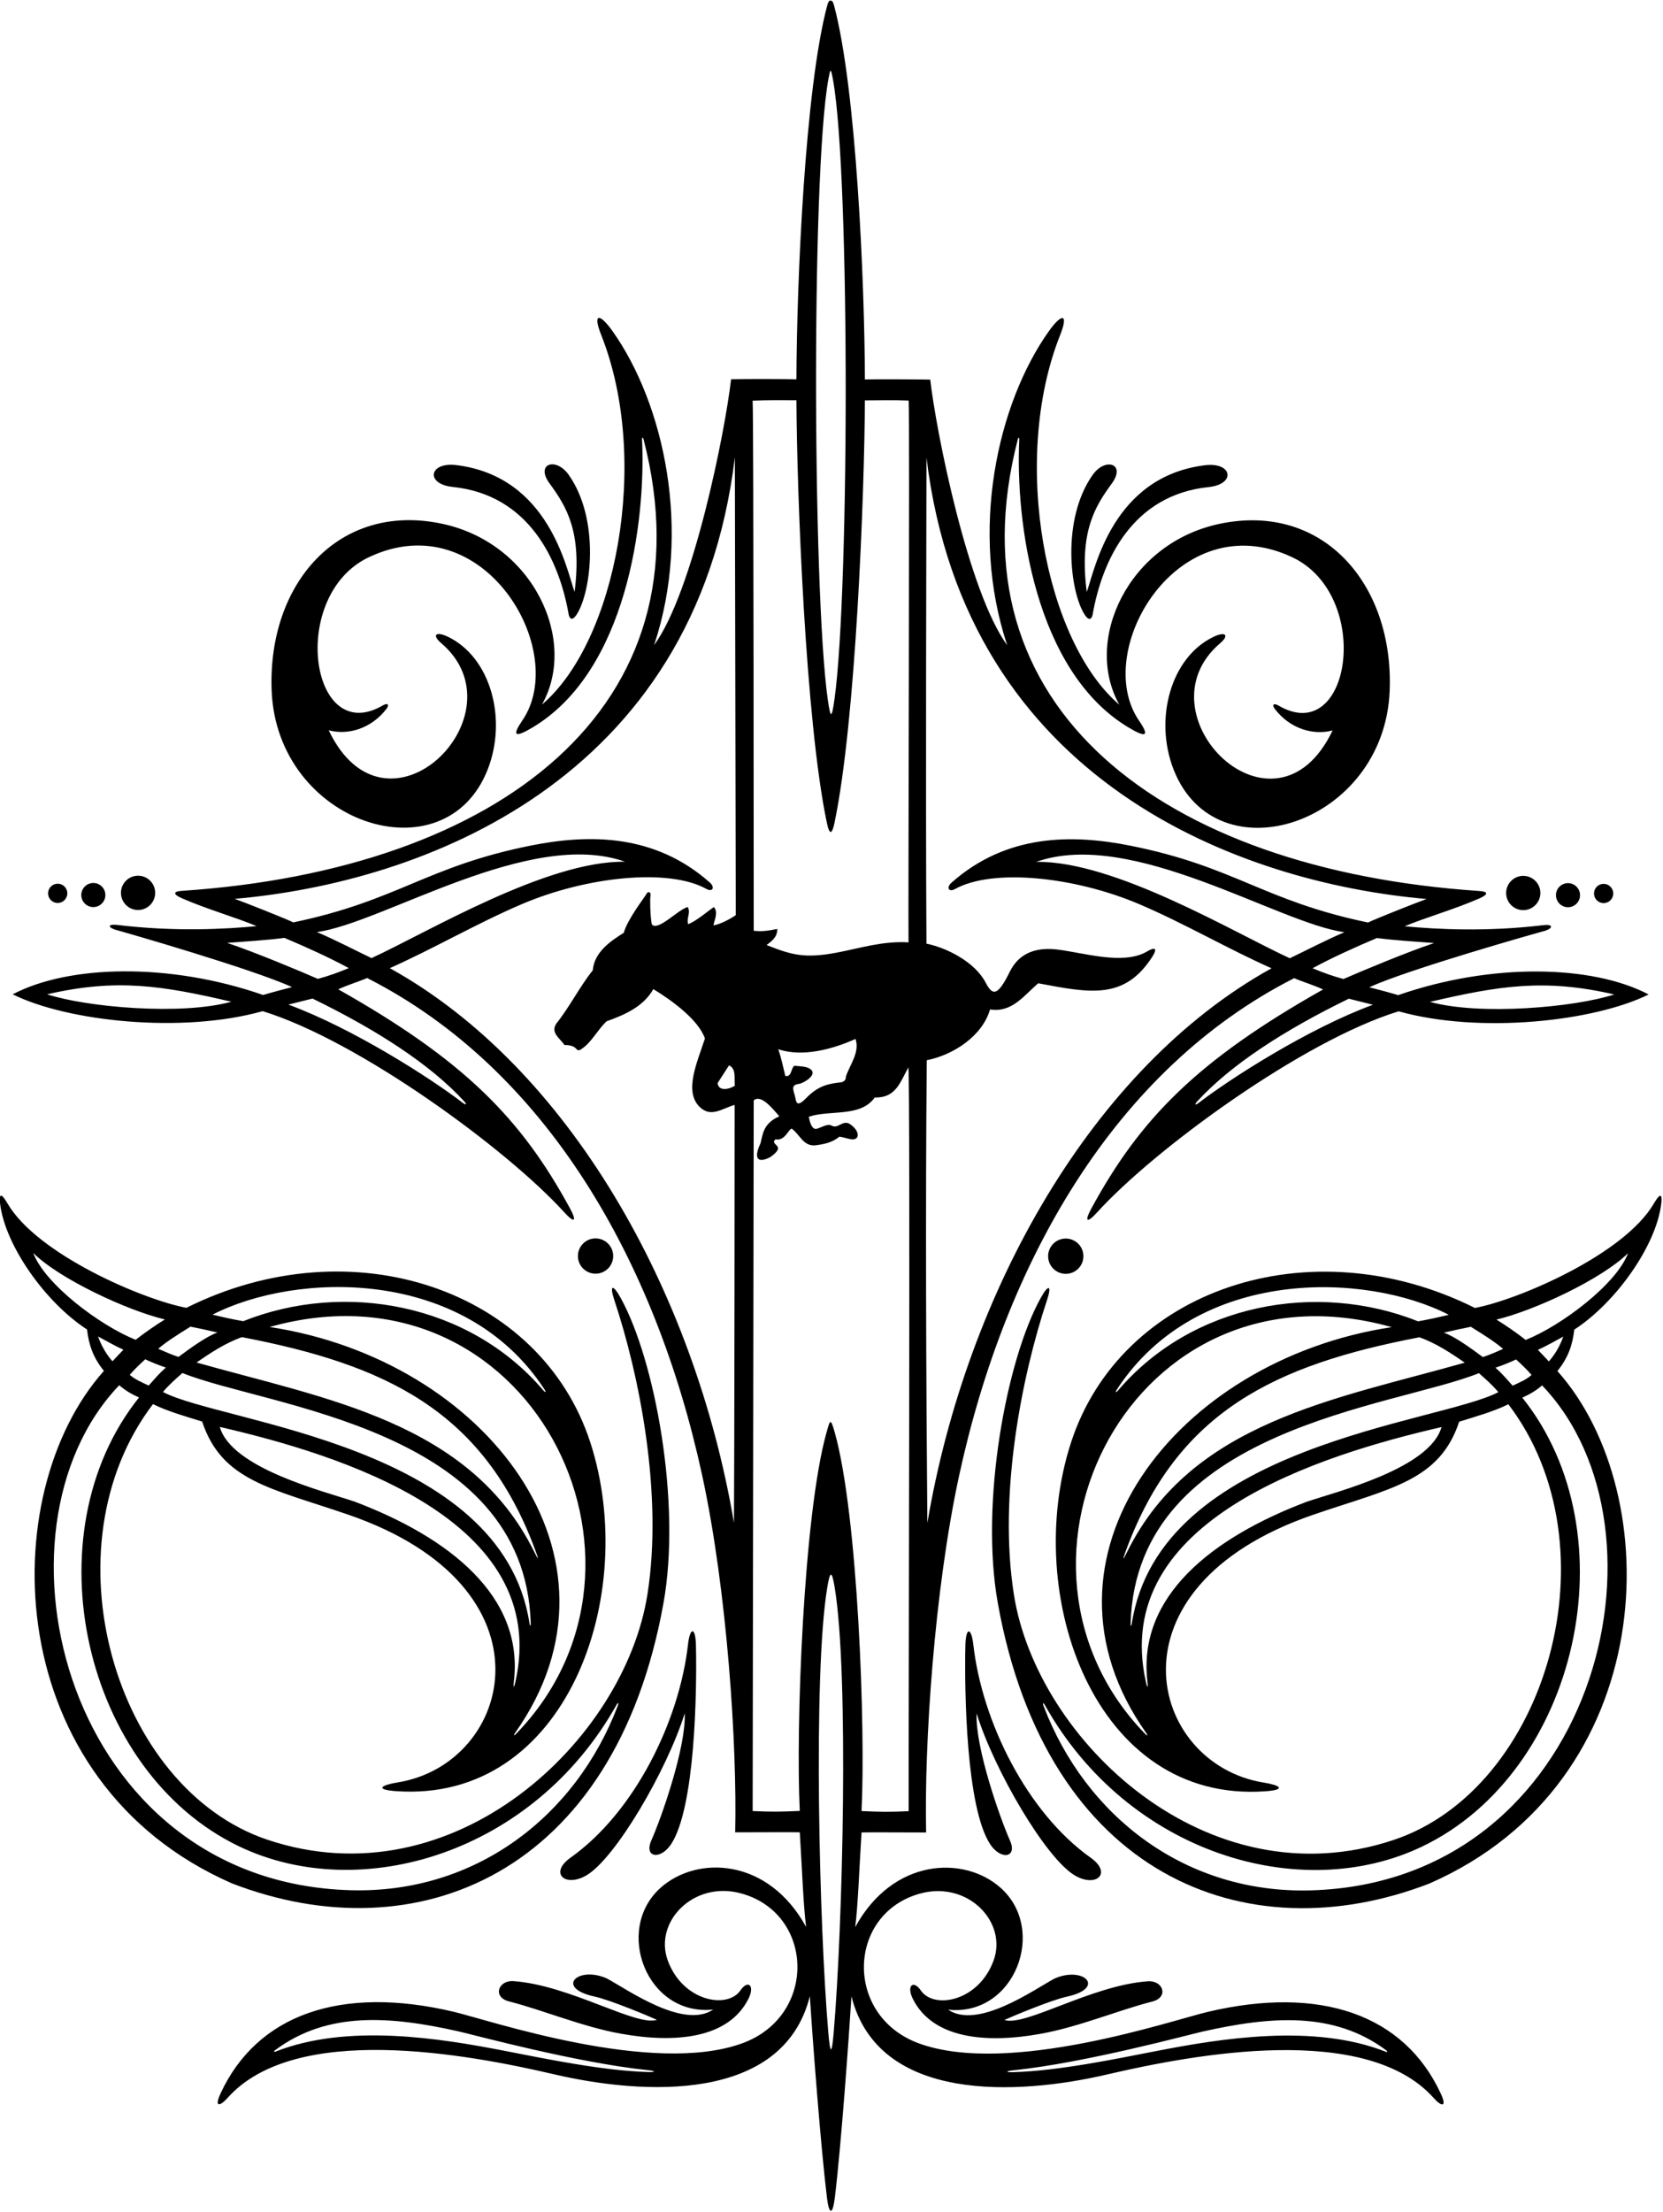 <?xml version="1.0" encoding="UTF-8"?>
<svg xmlns="http://www.w3.org/2000/svg" xmlns:xlink="http://www.w3.org/1999/xlink" width="495pt" height="658pt" viewBox="0 0 495 658" version="1.1">
<g id="surface1">
<path style=" stroke:none;fill-rule:nonzero;fill:rgb(0%,0%,0%);fill-opacity:1;" d="M 325.25 182.699 C 328.094 166.559 337.066 147.23 359.738 144.883 C 367.977 144.027 366.828 137.367 358.637 138.387 C 331.137 141.809 325.938 169.16 323.477 176.102 C 321.172 158.078 326.004 150.578 330.934 143.82 C 335.23 137.934 329.008 135.906 325.223 141.277 C 315.859 154.566 318.484 176.074 322.832 182.793 C 324.27 185.016 325.031 183.938 325.25 182.699 "/>
<path style=" stroke:none;fill-rule:nonzero;fill:rgb(0%,0%,0%);fill-opacity:1;" d="M 494.48 358.02 C 494.832 355.027 494.125 354.812 492.289 357.973 C 483.48 373.117 452.035 386.59 439.02 389.051 C 389.609 364.395 333.477 383.734 318.766 429.156 C 304.098 474.445 325.754 536.48 376.691 532.809 C 383.008 532.352 381.039 531.004 376.152 530.223 C 341.859 524.727 327.898 472.18 390.914 450.551 C 413.844 442.684 428.457 440.594 434.332 422.883 C 439.453 421.285 444.637 419.84 448.965 417.691 C 481.305 460.141 460.457 532.012 414.879 547.27 C 359.348 565.863 308.625 517.742 301.785 474.27 C 297.078 444.355 304.23 408.98 311.656 386.695 C 313.098 382.371 312.172 381.754 309.773 386.074 C 299.547 404.508 291.648 447.027 297.008 476.867 C 311.559 557.836 370.703 581.379 425.422 560.27 C 494.453 530.09 496.379 444.562 463.57 407.809 C 466.75 403.879 468.062 400.152 468.594 395.496 C 481.047 387.422 493.039 370.383 494.48 358.02 Z M 484.605 372.742 C 481.125 382.02 464.754 394.32 454.125 398.562 C 451.316 396.352 447.816 393.973 445.422 392.508 C 456.691 389.832 476.824 380.453 484.605 372.742 Z M 447.395 401.23 C 445.148 402.23 443.285 403.027 441.375 403.66 C 437.898 401.066 432.887 397.445 429.758 396.398 C 432.289 395.785 435.914 395.02 437.797 394.652 C 442.23 397.391 445.316 399.402 447.395 401.23 Z M 435.988 405.324 C 397.613 416.188 354.684 422.93 335.523 461.551 C 334.121 464.383 334.059 464.129 335.164 461.152 C 350.562 419.574 379.801 405.957 422.477 397.773 C 427.348 399.473 432.004 402.547 435.988 405.324 Z M 332.512 413.195 C 356.531 376.625 406.66 378.457 431.234 391.082 C 427.941 391.875 424.887 392.559 422.094 393.023 C 391.961 381.027 354.875 387.766 332.84 413.535 C 332.07 414.434 331.852 414.199 332.512 413.195 Z M 340.926 515.82 C 291.238 464.754 337.188 373.125 414.246 394.754 C 350.02 404.492 304.262 463.332 341.172 515.473 C 341.688 516.199 341.523 516.434 340.926 515.82 Z M 388.945 446.695 C 361.031 457.266 338.438 474.691 341.555 500.305 C 341.77 502.059 341.516 502.184 341.129 500.492 C 330.066 451.875 393.727 432.637 429.078 424.477 C 425.574 436.824 398.09 443.602 388.945 446.695 Z M 336.887 482.93 C 336.734 483.91 336.5 483.801 336.531 482.766 C 338.332 424.641 415.133 418.609 440.203 408.438 C 442.242 410.262 444.254 411.961 445.984 414.09 C 428.371 423.387 345.074 429.668 336.887 482.93 Z M 445.133 406.824 C 447.477 406.027 449.543 405.184 451.262 404.363 C 452.723 405.699 454.277 407.125 455.879 408.984 C 454.199 410.445 452.398 411.141 450.25 412.172 C 448.234 409.926 446.984 408.434 445.133 406.824 Z M 390.113 562.285 C 352.996 563.312 323.184 540.395 310.641 507.484 C 310.273 506.512 310.516 506.297 310.996 507.152 C 335.727 551.266 387.059 566.574 423.277 549.266 C 469.758 527.051 485.641 456.332 453.121 415.723 C 455.145 414.816 457.191 413.688 459.004 412.078 C 500.453 455.328 475.039 559.938 390.113 562.285 Z M 461.02 404.953 C 459.957 403.824 458.953 402.727 457.77 401.516 C 460.309 400.363 462.676 398.988 465.32 397.574 C 464.137 400.844 462.551 403.227 461.02 404.953 "/>
<path style=" stroke:none;fill-rule:nonzero;fill:rgb(0%,0%,0%);fill-opacity:1;" d="M 319.996 557.887 C 326.336 561.551 331.117 557.164 324.652 552.578 C 305.621 539.078 292.297 512.027 289.707 489.137 C 289.129 484.031 287.477 483.797 287.348 489.469 C 287.047 502.922 287.555 537.734 294.754 548.605 C 297.902 553.359 302.93 552.605 300.605 547.414 C 297.672 540.859 290.246 519.727 290.691 509.664 C 295.949 526.547 311.332 552.879 319.996 557.887 "/>
<path style=" stroke:none;fill-rule:nonzero;fill:rgb(0%,0%,0%);fill-opacity:1;" d="M 311.98 373.652 C 311.98 376.551 314.328 378.902 317.23 378.902 C 320.129 378.902 322.48 376.551 322.48 373.652 C 322.48 370.754 320.129 368.402 317.23 368.402 C 314.328 368.402 311.98 370.754 311.98 373.652 "/>
<path style=" stroke:none;fill-rule:nonzero;fill:rgb(0%,0%,0%);fill-opacity:1;" d="M 453.402 270.719 C 456.219 270.719 458.5 268.434 458.5 265.621 C 458.5 262.805 456.219 260.523 453.402 260.523 C 450.59 260.523 448.309 262.805 448.309 265.621 C 448.309 268.434 450.59 270.719 453.402 270.719 "/>
<path style=" stroke:none;fill-rule:nonzero;fill:rgb(0%,0%,0%);fill-opacity:1;" d="M 466.723 269.852 C 468.699 269.852 470.305 268.246 470.305 266.266 C 470.305 264.289 468.699 262.684 466.723 262.684 C 464.742 262.684 463.137 264.289 463.137 266.266 C 463.137 268.246 464.742 269.852 466.723 269.852 "/>
<path style=" stroke:none;fill-rule:nonzero;fill:rgb(0%,0%,0%);fill-opacity:1;" d="M 477.324 268.629 C 478.906 268.629 480.191 267.348 480.191 265.766 C 480.191 264.184 478.906 262.898 477.324 262.898 C 475.742 262.898 474.461 264.184 474.461 265.766 C 474.461 267.348 475.742 268.629 477.324 268.629 "/>
<path style=" stroke:none;fill-rule:nonzero;fill:rgb(0%,0%,0%);fill-opacity:1;" d="M 359.52 598.422 C 348.734 600.965 300.289 617.539 273.562 607.816 C 251.109 599.648 252.117 569.121 273.965 563.211 C 288.105 559.391 299.914 571.719 295.746 583.152 C 291.305 595.332 278.016 597.754 274.102 592.078 C 271.82 588.766 269.758 590.645 271.711 594.555 C 277.598 606.348 293.309 607.93 309.816 604.938 C 321.25 602.867 332.723 597.977 342.984 595.355 C 347.98 594.082 346.215 589.004 341.664 589.328 C 324.883 590.508 305.156 602.898 298.969 600.836 C 300.832 599.973 312.723 594.957 317.52 593.914 C 329.453 591.324 322.473 584.645 313.805 588.559 C 307.664 591.879 291.023 603.738 282.211 597.777 C 302.004 599.883 311.875 573.969 297.809 561.5 C 286.969 551.895 265.848 552.605 254.559 573.207 C 255.406 566.488 255.723 556.5 256.441 545.055 C 258.988 544.996 268.578 545.055 275.668 545.066 C 275.078 519.086 278.055 473.16 285.508 438.824 C 299.305 375.258 331.809 318.082 385.219 290.953 C 387.77 292.062 390.617 292.855 393.824 294.309 C 356.332 315.445 339.426 332.707 324.91 359.34 C 322.668 363.453 323.477 364.02 326.594 360.586 C 343.602 341.859 387.699 309.586 416.316 300.812 C 440.453 307.594 474.562 303.824 490.723 295.801 C 473.898 286.977 443.973 286.34 416.176 296 C 413.98 295.336 409.961 294.254 407.562 293.656 C 419.309 288.297 456.73 277.711 460.062 276.812 C 462.438 275.961 462.148 274.816 459.359 275.188 C 442.352 277.234 427.301 276.402 418.105 275.516 C 424.113 272.98 432.707 270.566 440.355 267.23 C 443.066 266.047 443.086 265.145 440.09 265.008 C 346.242 258.652 282.305 210.535 302.938 130.738 C 303.129 130.012 303.43 130.035 303.391 130.809 C 302.227 154.891 307.887 199.676 335.988 216.43 C 341.316 219.605 342.145 218.898 339.039 214.363 C 324.789 193.586 350.648 149.715 384.664 165.762 C 408.723 177.109 402.164 222.496 380.559 209.871 C 379.07 209 378.52 209.656 379.484 210.91 C 383.984 216.758 390.887 218.816 396.656 217.262 C 379.445 253.371 338.387 212.473 363.18 191.328 C 366.016 188.91 364.754 187.75 361.266 189.402 C 348.477 195.461 343.441 213.852 349.328 228.898 C 362.02 261.355 412.125 245.242 413.645 205.406 C 414.855 173.711 393.785 149.371 363.074 155.797 C 335.812 161.496 322.383 190.504 333.184 209.617 C 311.141 190.926 300.742 136.953 315.535 99.719 C 318.172 93.074 316.016 93.141 312.172 98.547 C 296.93 120.016 288.434 157.816 299.801 191.926 C 288.168 176.051 278.629 128.312 276.891 112.91 C 271.988 112.812 260.242 112.777 257.441 112.863 C 257.359 84.188 254.887 26.188 248.238 1.547 C 247.965 0.586 247.672 0.133 247.363 0.223 L 247.137 0.18 C 246.828 0.09 246.539 0.543 246.262 1.504 C 239.613 26.148 237.141 84.145 237.059 112.824 C 234.258 112.734 222.512 112.703 217.609 112.801 C 215.871 128.203 206.332 176.008 194.699 191.887 C 206.066 157.777 197.57 119.973 182.328 98.504 C 178.484 93.098 176.328 93.031 178.965 99.676 C 193.758 136.914 183.359 190.887 161.316 209.574 C 172.117 190.461 158.688 161.457 131.426 155.754 C 100.715 149.332 79.645 173.672 80.855 205.363 C 82.375 245.199 132.48 261.312 145.172 228.855 C 151.059 213.809 146.023 195.414 133.234 189.359 C 129.746 187.711 128.484 188.867 131.32 191.289 C 156.113 212.43 115.055 253.328 97.844 217.223 C 103.613 218.773 110.516 216.719 115.016 210.867 C 115.98 209.613 115.43 208.957 113.941 209.828 C 92.336 222.453 85.777 177.066 109.836 165.719 C 143.852 149.672 169.711 193.543 155.461 214.324 C 152.355 218.855 153.184 219.562 158.512 216.387 C 186.613 199.633 192.273 154.852 191.109 130.77 C 191.07 129.992 191.371 129.969 191.562 130.695 C 212.195 210.492 148.258 258.613 54.41 264.965 C 51.414 265.102 51.43 266.004 54.145 267.188 C 61.793 270.523 70.387 272.938 76.395 275.477 C 67.199 276.359 52.152 277.191 35.141 275.145 C 32.348 274.773 31.781 275.645 34.152 276.492 C 37.488 277.391 75.191 288.254 86.934 293.613 C 84.543 294.211 80.52 295.293 78.324 295.957 C 50.527 286.297 20.602 286.934 3.777 295.758 C 19.938 303.781 54.043 307.551 78.184 300.77 C 106.801 309.547 150.898 341.82 167.906 360.543 C 171.023 363.977 171.832 363.41 169.59 359.297 C 155.074 332.664 138.168 315.406 100.676 294.266 C 103.883 292.812 106.73 292.02 109.281 290.91 C 162.691 318.039 195.195 375.215 208.992 438.781 C 216.445 473.117 219.422 519.043 218.832 545.023 C 225.922 545.012 235.512 544.957 238.059 545.012 C 238.777 556.461 239.094 566.445 239.941 573.164 C 228.652 552.562 207.531 551.852 196.691 561.457 C 182.625 573.926 192.496 599.84 212.289 597.734 C 203.477 603.699 186.836 591.84 180.695 588.516 C 172.027 584.602 165.047 591.281 176.98 593.875 C 181.777 594.914 193.668 599.93 195.531 600.793 C 189.344 602.855 169.617 590.469 152.836 589.285 C 148.285 588.965 146.52 594.039 151.516 595.316 C 161.777 597.934 173.25 602.828 184.684 604.898 C 201.191 607.887 216.902 606.305 222.789 594.512 C 224.742 590.602 222.68 588.723 220.398 592.035 C 216.484 597.715 203.195 595.289 198.754 583.113 C 194.586 571.676 206.395 559.348 220.535 563.172 C 242.383 569.078 243.391 599.605 220.938 607.773 C 194.211 617.496 145.766 600.926 134.98 598.383 C 101.461 590.477 76.551 599.188 65.656 622.676 C 63.637 627.031 65.57 626.457 67.688 624.074 C 87.805 601.438 138.863 610.926 164.957 617.004 C 191.344 623.152 233.086 625.633 241.059 593.746 C 241.844 606.406 244.336 639.008 246.148 653.707 C 246.785 658.875 247.848 658.91 248.484 653.75 C 250.297 639.051 252.656 606.449 253.441 593.785 C 261.414 625.676 303.156 623.195 329.543 617.047 C 355.637 610.969 406.695 601.48 426.812 624.117 C 428.93 626.5 430.863 627.07 428.844 622.715 C 417.949 599.23 393.039 590.52 359.52 598.422 Z M 480.48 295.801 C 468.598 299.656 440.5 302.117 425.633 298.004 C 446.105 293.246 459.691 290.992 480.48 295.801 Z M 383.918 285.031 C 367.414 277.461 331.723 255.965 308.445 256.367 C 336.824 246.273 380.465 274.621 400.164 277.281 C 394.629 279.656 389.305 282.438 383.918 285.031 Z M 408.66 298.859 C 389.5 305.91 366.43 320.652 356.828 328.031 C 355.637 328.953 355.531 328.496 356.41 327.543 C 366.453 316.66 382.16 306.465 401.48 297.062 C 403.875 297.66 405.734 298.145 408.66 298.859 Z M 426.883 280.504 C 418.543 283.285 404.738 289.086 399.883 291.211 C 396.555 290.285 394.066 289.414 390.691 288.004 C 396.508 284.844 403.52 281.676 409.84 279.016 C 415.488 279.746 421.031 280.039 426.883 280.504 Z M 275.766 136.066 C 287.477 232.891 369.492 262.594 424.621 267.406 C 422.16 268.27 409.656 273.207 407.195 274.402 C 375.887 267.883 367.613 257.758 336.422 251.539 C 319.137 248.098 299.613 248.023 283.215 262.551 C 281.617 263.965 282.375 265.492 284.246 264.449 C 295.438 258.223 319.891 260.727 339.258 269.008 C 352.637 274.73 365.32 282.156 378.473 288.02 C 325.25 317.465 287.715 384.086 276.031 453 C 275.664 409.117 275.441 359.574 275.859 315.352 C 283.84 313.82 292.484 308.035 294.68 300.254 C 301.266 301.32 304.855 296 309.047 292.477 C 324.523 295.402 334.66 297.426 342.895 284.723 C 344.895 281.633 343.445 281.77 341.195 283.148 C 334.141 287.09 322.535 283.379 314.73 282.438 C 309.047 281.75 303.535 283.02 300.57 289.035 C 297.016 296.254 295.484 296.336 293.395 292.301 C 290.133 286.008 281.57 281.852 275.762 280.688 C 275.477 233.887 275.754 159.074 275.766 136.066 Z M 14.02 295.758 C 34.809 290.949 48.395 293.203 68.867 297.961 C 54 302.074 25.902 299.613 14.02 295.758 Z M 192.672 616.32 C 179.297 615.879 163.078 612.52 150.277 610.031 C 131.012 606.281 103.426 601.789 82.004 610.25 C 81.527 610.441 81.418 610.18 81.836 609.867 C 97.504 598.148 116.25 599.691 136.559 604.246 C 140.41 605.109 171.742 613.594 192.676 615.738 C 195.355 616.016 195.277 616.41 192.672 616.32 Z M 247.098 21.113 L 247.402 21.152 C 253.035 43.121 252.961 175.688 248.371 208.102 C 247.562 213.824 247.219 213.832 246.406 208.168 C 241.777 175.949 241.461 43.105 247.098 21.113 Z M 138.09 327.5 C 138.969 328.453 138.863 328.91 137.672 327.988 C 128.07 320.609 105 305.867 85.84 298.816 C 88.766 298.102 90.625 297.621 93.02 297.02 C 112.34 306.422 128.047 316.617 138.09 327.5 Z M 94.617 291.168 C 89.762 289.039 75.957 283.242 67.617 280.461 C 73.469 279.996 79.012 279.703 84.664 278.973 C 90.98 281.633 97.992 284.801 103.809 287.961 C 100.434 289.371 97.949 290.242 94.617 291.168 Z M 94.332 277.238 C 114.035 274.578 157.676 246.23 186.055 256.324 C 162.777 255.926 127.086 277.418 110.582 284.988 C 105.195 282.398 99.871 279.613 94.332 277.238 Z M 218.738 322.934 C 216.559 324.309 213.719 324.41 213.617 322.133 C 214.746 320.406 215.879 318.609 217.008 316.879 C 219.27 318.012 218.473 320.805 218.738 322.934 Z M 212.355 275.25 C 212.621 273.656 213.883 271.395 212.488 269.797 C 209.918 271.578 207.699 273.656 204.84 274.918 C 204.242 273.039 205.703 271.527 204.707 269.797 C 201.809 270.523 195.762 277.195 194 274.918 C 193.52 272.293 193.445 267.387 193.605 266.641 C 193.906 265.25 192.828 264.867 192.262 266.148 C 192.039 266.656 186.617 273.656 185.688 277.445 C 181.895 279.84 176.91 283.098 176.441 288.617 C 172.586 293.406 169.461 299.656 165.605 304.445 C 163.742 307.238 166.75 308.867 167.996 310.828 C 172.32 310.863 171.156 313.023 172.785 312.227 C 176.109 310.164 177.773 306.371 180.566 303.781 C 186.152 301.785 191.605 299.324 194.465 294.203 C 200.25 297.73 207.898 303.383 209.828 308.898 C 207.574 315.867 203.496 324.574 208.234 329.23 C 211.605 332.547 214.883 329.734 218.672 328.652 C 218.699 331.578 218.594 438.074 218.469 452.961 C 206.785 384.043 169.25 317.422 116.027 287.977 C 129.18 282.113 141.863 274.691 155.242 268.969 C 174.609 260.684 199.062 258.18 210.254 264.406 C 212.125 265.449 212.883 263.922 211.285 262.508 C 194.887 247.98 175.363 248.055 158.078 251.496 C 126.887 257.715 118.613 267.84 87.305 274.363 C 84.844 273.164 72.34 268.227 69.879 267.363 C 125.008 262.551 207.023 232.848 218.734 136.023 C 218.742 145.535 219 269.926 219.004 272.211 C 217.176 273.457 214.414 274.918 212.355 275.25 Z M 237.059 119.051 C 237.191 146.484 239.734 214.547 246.137 244.832 C 246.977 248.809 247.742 247.801 248.363 244.875 C 254.766 214.59 257.309 146.527 257.441 119.094 C 262.098 119.094 265.355 118.945 270.477 119.145 C 270.809 123.203 270.293 275.316 270.426 280.305 C 262.629 279.848 256.039 282.051 248.98 283.371 C 239.566 285.137 235.746 284.098 228.18 281.105 C 229.676 279.941 231.371 278.844 231.371 276.316 C 228.43 276.863 227.074 277.129 224.348 276.863 C 224.324 273.527 224.355 122.969 224.023 119.172 C 229.145 118.973 232.402 119.051 237.059 119.051 Z M 241.23 318.012 C 240.098 317.16 238.027 317.172 236.426 317.012 C 235.297 317.945 235.746 320.34 233.766 320.07 C 233.051 317.27 232.57 314.621 231.641 312.094 C 238.953 314.555 247.996 312.027 254.648 309.031 C 255.977 313.023 252.984 316.613 251.789 320.203 C 251.789 321.453 251.047 321.852 250.059 321.965 C 246.48 322.371 243.559 322.969 240.027 326.559 C 237.32 329.367 237.031 327.988 236.809 326.84 C 236.324 324.336 235.039 322.742 237.898 322.379 C 239.039 322.234 243.527 319.723 241.23 318.012 Z M 248.141 604.695 C 247.578 611.27 247.113 611.152 246.547 604.527 C 243.832 572.688 242 498.438 246.191 472.48 C 247.055 467.133 247.59 467.004 248.445 472.164 C 252.695 497.82 250.875 572.773 248.141 604.695 Z M 248.48 426.129 C 247.199 421.578 247.078 422.324 246.02 426.086 C 239.156 450.469 236.828 513.992 238.059 538.652 C 232.203 538.918 229.883 538.957 224.031 538.691 C 224.062 527.406 224.328 328.16 224.348 327.32 C 226.551 325.328 230.164 330 231.973 332.043 C 227.184 334.137 227.051 337.363 226.387 340.023 C 224.191 344.695 225.559 346.086 229.262 344.195 C 232.574 341.828 231.566 341.141 230.918 340.465 C 230.445 339.98 230.035 339.562 230.84 338.891 C 233.586 339.457 234.633 336.02 235.629 335.699 C 238.156 337.496 239.02 340.887 242.547 340.688 C 245.055 340.371 247.598 339.957 249.859 338.094 C 251.047 338.273 252.074 338.641 253.188 338.855 C 255.867 339.371 256.277 336.555 252.918 334.305 C 250.723 333.039 249.461 335.965 247.465 334.77 C 246.293 334.184 244.512 335.355 243.152 335.742 C 241.672 336.168 241.012 333.754 240.75 332.176 C 247 330.047 256.109 332.441 260.367 326.457 C 266.684 326.59 267.859 322.012 270.387 317.492 C 270.988 322.41 270.402 513.398 270.469 538.734 C 264.617 539 262.297 538.961 256.441 538.695 C 257.672 514.035 255.344 450.512 248.48 426.129 Z M 412.496 610.293 C 391.074 601.832 363.488 606.324 344.223 610.07 C 331.422 612.562 315.203 615.918 301.828 616.363 C 299.223 616.449 299.145 616.055 301.824 615.781 C 322.758 613.637 354.09 605.152 357.941 604.289 C 378.25 599.734 396.996 598.191 412.664 609.906 C 413.082 610.223 412.973 610.48 412.496 610.293 "/>
<path style=" stroke:none;fill-rule:nonzero;fill:rgb(0%,0%,0%);fill-opacity:1;" d="M 134.762 144.84 C 157.434 147.188 166.406 166.52 169.25 182.656 C 169.469 183.895 170.23 184.973 171.668 182.754 C 176.016 176.035 178.641 154.523 169.277 141.234 C 165.492 135.863 159.27 137.891 163.566 143.777 C 168.496 150.535 173.328 158.035 171.023 176.059 C 168.562 169.121 163.363 141.766 135.863 138.344 C 127.672 137.324 126.523 143.984 134.762 144.84 "/>
<path style=" stroke:none;fill-rule:nonzero;fill:rgb(0%,0%,0%);fill-opacity:1;" d="M 197.492 476.824 C 202.852 446.984 194.953 404.465 184.727 386.031 C 182.328 381.711 181.402 382.328 182.844 386.656 C 190.27 408.938 197.422 444.312 192.715 474.227 C 185.875 517.703 135.152 565.82 79.621 547.23 C 34.043 531.969 13.195 460.098 45.535 417.648 C 49.863 419.797 55.047 421.242 60.168 422.84 C 66.043 440.551 80.656 442.641 103.586 450.508 C 166.602 472.137 152.641 524.684 118.348 530.18 C 113.461 530.961 111.492 532.309 117.809 532.766 C 168.746 536.438 190.402 474.406 175.734 429.113 C 161.023 383.691 104.891 364.352 55.48 389.012 C 42.465 386.547 11.023 373.078 2.211 357.93 C 0.375 354.77 -0.332 354.988 0.02 357.977 C 1.461 370.344 13.453 387.379 25.906 395.453 C 26.438 400.109 27.75 403.836 30.93 407.77 C -1.879 444.52 0.047 530.047 69.082 560.227 C 123.797 581.336 182.941 557.793 197.492 476.824 Z M 44.25 412.129 C 42.102 411.098 40.301 410.402 38.621 408.941 C 40.223 407.082 41.777 405.656 43.238 404.32 C 44.957 405.141 47.023 405.984 49.367 406.781 C 47.516 408.391 46.266 409.883 44.25 412.129 Z M 48.516 414.047 C 50.246 411.922 52.258 410.223 54.297 408.398 C 79.367 418.566 156.168 424.598 157.969 482.723 C 158 483.762 157.766 483.867 157.613 482.887 C 149.426 429.625 66.129 423.348 48.516 414.047 Z M 58.512 405.281 C 62.496 402.504 67.152 399.43 72.023 397.73 C 114.699 405.914 143.938 419.535 159.336 461.109 C 160.441 464.086 160.379 464.34 158.977 461.508 C 139.816 422.887 96.887 416.145 58.512 405.281 Z M 152.945 500.262 C 156.062 474.648 133.469 457.227 105.555 446.652 C 96.41 443.559 68.926 436.781 65.422 424.434 C 100.773 432.594 164.434 451.836 153.371 500.449 C 152.984 502.141 152.73 502.016 152.945 500.262 Z M 153.574 515.777 C 152.977 516.391 152.812 516.156 153.328 515.434 C 190.238 463.289 144.48 404.449 80.254 394.711 C 157.312 373.082 203.262 464.711 153.574 515.777 Z M 161.988 413.152 C 162.648 414.156 162.43 414.391 161.66 413.492 C 139.625 387.723 102.539 380.984 72.406 392.98 C 69.613 392.516 66.559 391.836 63.266 391.039 C 87.84 378.414 137.969 376.582 161.988 413.152 Z M 56.703 394.609 C 58.582 394.977 62.211 395.746 64.742 396.355 C 61.613 397.402 56.602 401.027 53.125 403.621 C 51.215 402.984 49.348 402.188 47.105 401.191 C 49.184 399.363 52.27 397.348 56.703 394.609 Z M 9.895 372.699 C 17.676 380.41 37.809 389.789 49.078 392.469 C 46.684 393.93 43.184 396.309 40.375 398.52 C 29.746 394.277 13.375 381.977 9.895 372.699 Z M 29.18 397.531 C 31.824 398.945 34.191 400.32 36.73 401.473 C 35.547 402.688 34.543 403.781 33.48 404.91 C 31.949 403.184 30.363 400.801 29.18 397.531 Z M 35.496 412.035 C 37.309 413.645 39.355 414.773 41.379 415.684 C 8.863 456.289 24.742 527.008 71.219 549.223 C 107.441 566.535 158.773 551.223 183.504 507.109 C 183.984 506.254 184.227 506.469 183.859 507.441 C 171.316 540.352 141.504 563.273 104.387 562.242 C 19.461 559.895 -5.953 455.285 35.496 412.035 "/>
<path style=" stroke:none;fill-rule:nonzero;fill:rgb(0%,0%,0%);fill-opacity:1;" d="M 199.746 548.562 C 206.945 537.691 207.453 502.879 207.152 489.426 C 207.023 483.754 205.371 483.992 204.793 489.094 C 202.203 511.988 188.879 539.039 169.848 552.539 C 163.383 557.125 168.164 561.508 174.504 557.848 C 183.168 552.84 198.551 526.504 203.809 509.621 C 204.254 519.688 196.828 540.816 193.895 547.371 C 191.57 552.562 196.598 553.32 199.746 548.562 "/>
<path style=" stroke:none;fill-rule:nonzero;fill:rgb(0%,0%,0%);fill-opacity:1;" d="M 182.52 373.609 C 182.52 370.711 180.172 368.359 177.27 368.359 C 174.371 368.359 172.02 370.711 172.02 373.609 C 172.02 376.508 174.371 378.859 177.27 378.859 C 180.172 378.859 182.52 376.508 182.52 373.609 "/>
<path style=" stroke:none;fill-rule:nonzero;fill:rgb(0%,0%,0%);fill-opacity:1;" d="M 41.098 270.676 C 43.91 270.676 46.191 268.395 46.191 265.578 C 46.191 262.762 43.91 260.48 41.098 260.48 C 38.281 260.48 36 262.762 36 265.578 C 36 268.395 38.281 270.676 41.098 270.676 "/>
<path style=" stroke:none;fill-rule:nonzero;fill:rgb(0%,0%,0%);fill-opacity:1;" d="M 27.781 269.809 C 29.758 269.809 31.363 268.203 31.363 266.227 C 31.363 264.246 29.758 262.641 27.781 262.641 C 25.801 262.641 24.195 264.246 24.195 266.227 C 24.195 268.203 25.801 269.809 27.781 269.809 "/>
<path style=" stroke:none;fill-rule:nonzero;fill:rgb(0%,0%,0%);fill-opacity:1;" d="M 17.176 268.586 C 18.758 268.586 20.039 267.305 20.039 265.723 C 20.039 264.141 18.758 262.855 17.176 262.855 C 15.594 262.855 14.309 264.141 14.309 265.723 C 14.309 267.305 15.594 268.586 17.176 268.586 "/>
</g>
</svg>

